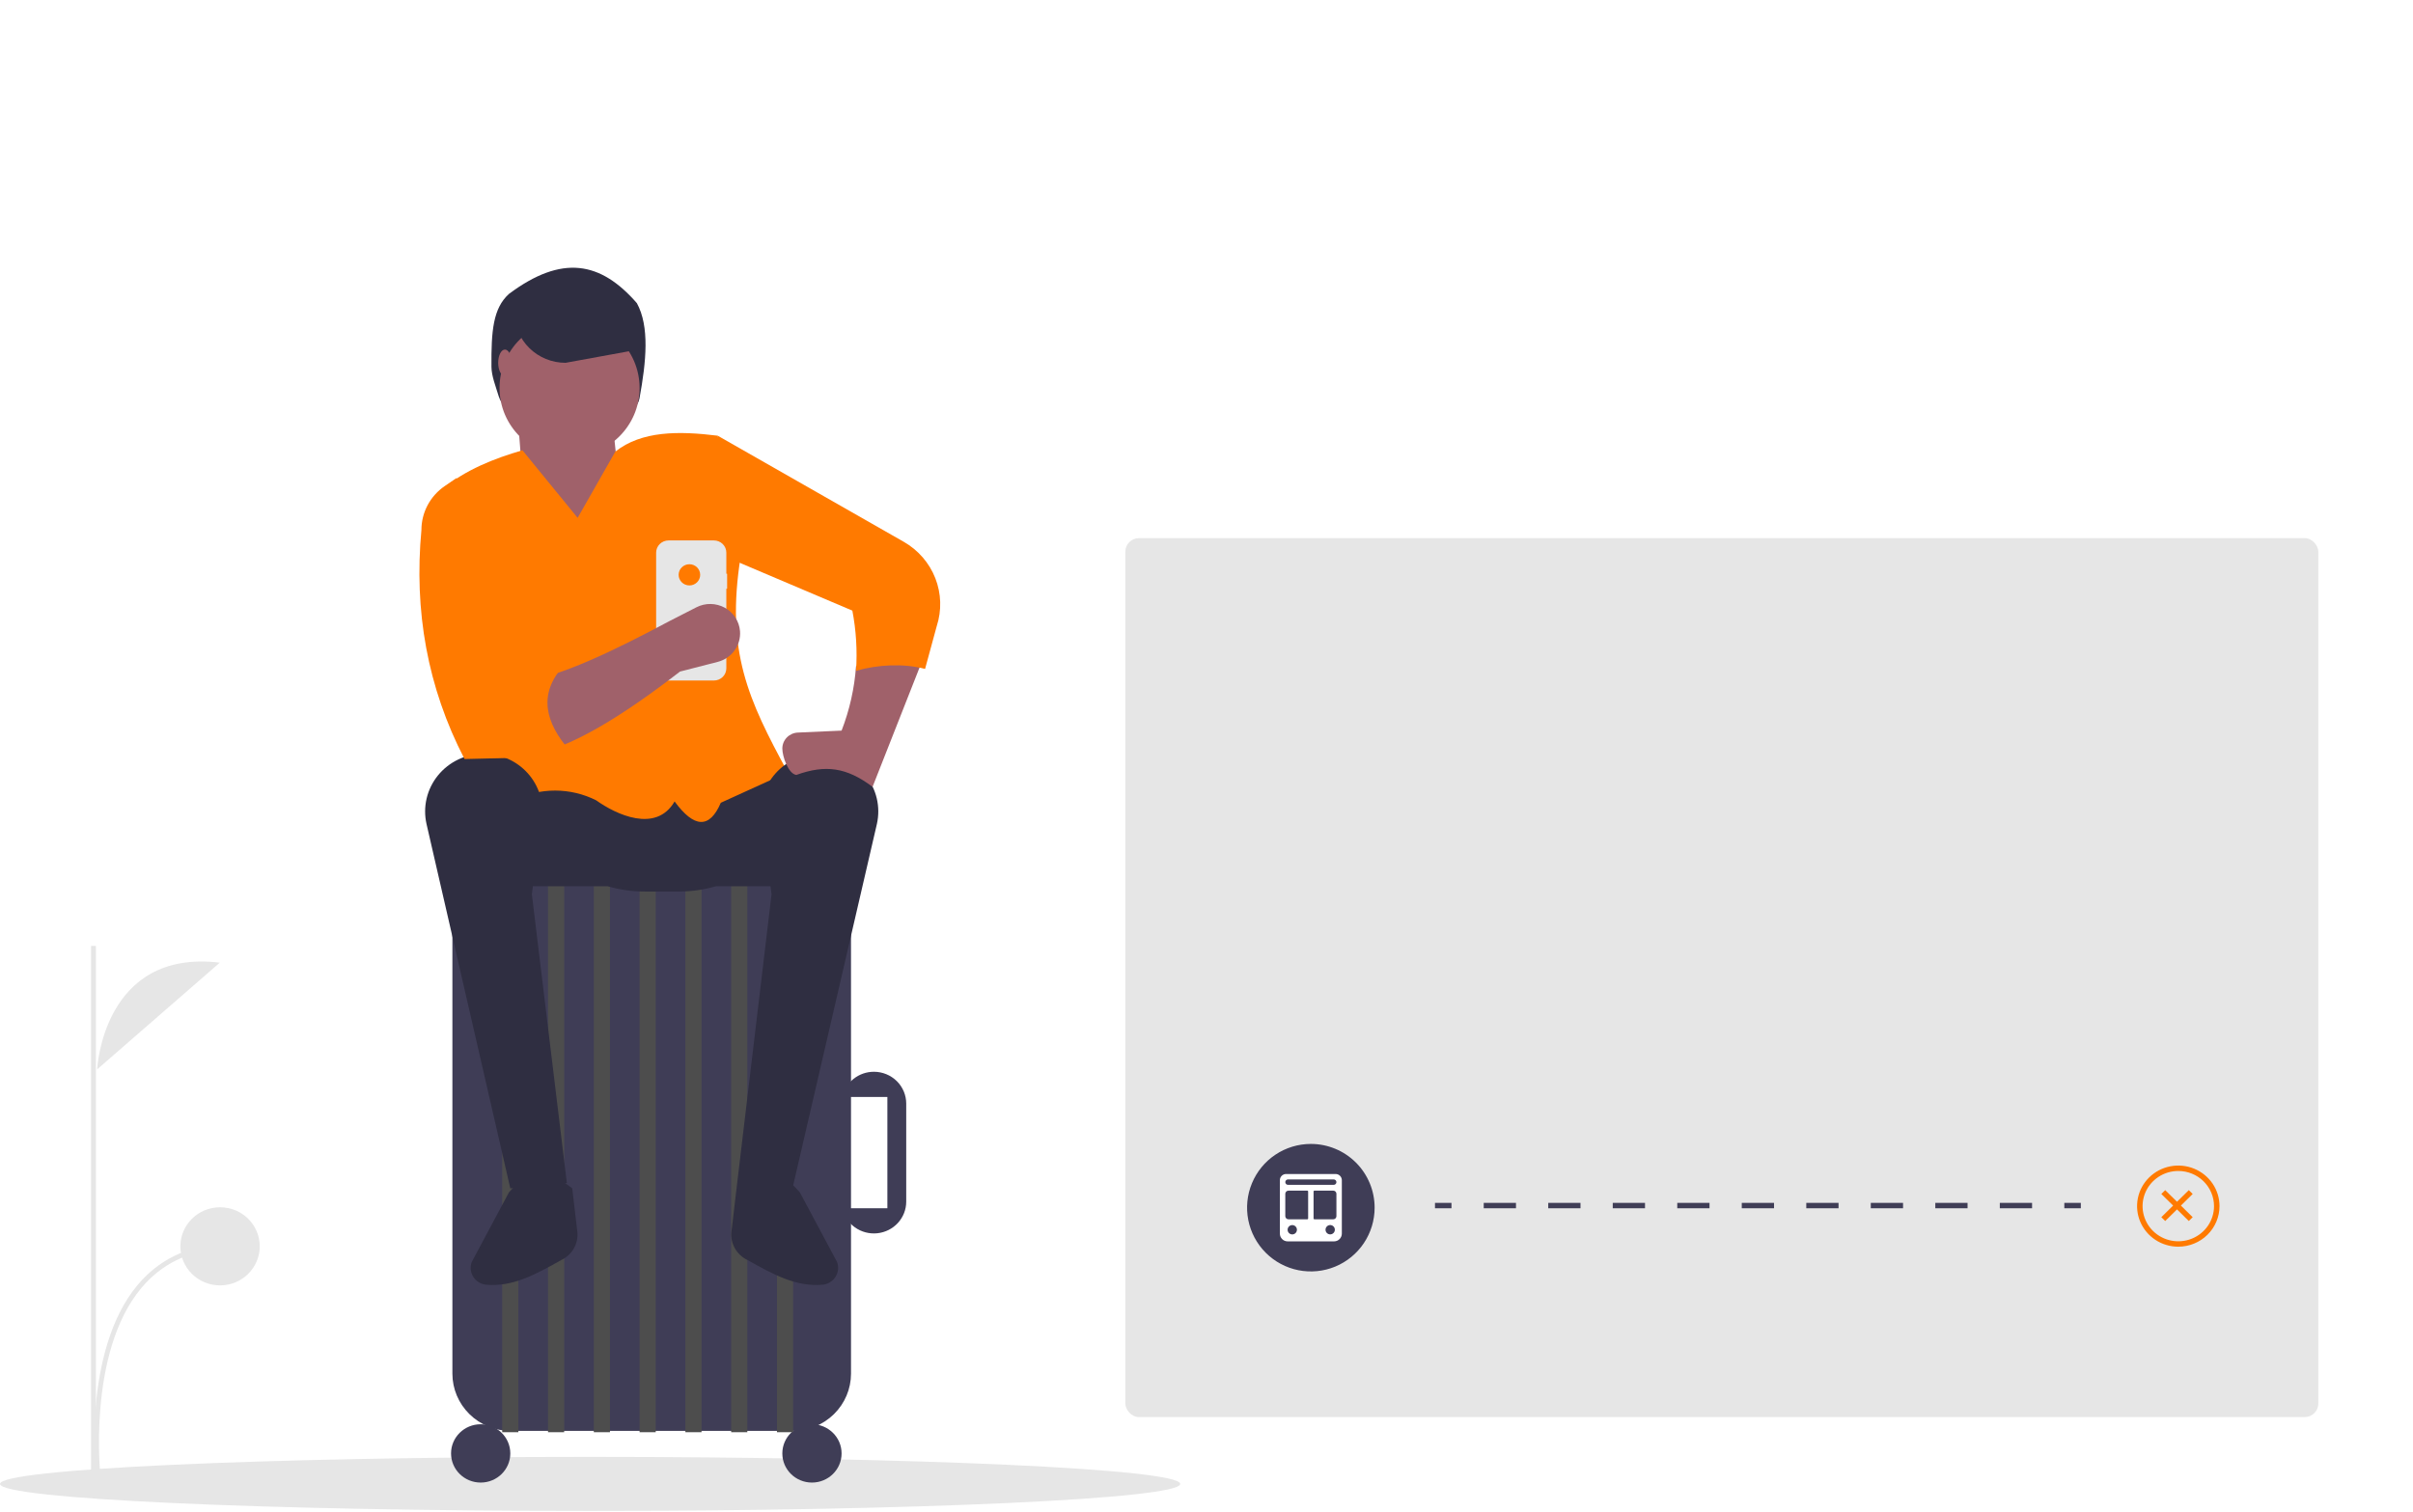 <svg width="892" height="559" viewBox="0 0 892 559" fill="none" xmlns="http://www.w3.org/2000/svg">
<rect width="892" height="559" fill="white"/>
<g id="Rectangle 2" filter="url(#filter0_d)">
<rect x="416" y="195" width="441" height="325" rx="5" fill="#E6E6E6"/>
</g>
<g id="figure">
<path id="Vector" d="M218.145 558.719C338.623 558.719 436.29 554.242 436.29 548.719C436.29 543.196 338.623 538.719 218.145 538.719C97.667 538.719 0 543.196 0 548.719C0 554.242 97.667 558.719 218.145 558.719Z" fill="#E6E6E6"/>
<path id="Vector_2" d="M323.051 396.315C320.315 396.316 317.662 397.24 315.535 398.935C313.409 400.63 311.937 402.991 311.367 405.625H328.029V446.786H311.367C311.982 449.628 313.644 452.145 316.033 453.853C318.421 455.56 321.368 456.336 324.303 456.032C327.239 455.727 329.956 454.364 331.931 452.204C333.906 450.045 334.999 447.242 334.999 444.336V408.075C334.999 406.531 334.69 405.002 334.089 403.575C333.489 402.148 332.609 400.852 331.499 399.759C330.39 398.667 329.073 397.801 327.623 397.21C326.174 396.619 324.62 396.315 323.051 396.315V396.315Z" fill="#3F3D56"/>
<path id="Vector_3" d="M188.716 324.283C183.021 324.29 177.561 326.519 173.534 330.483C169.507 334.447 167.242 339.822 167.235 345.427V507.964C167.242 513.57 169.507 518.944 173.534 522.908C177.561 526.872 183.021 529.102 188.716 529.108H293.107C298.802 529.102 304.262 526.872 308.289 522.908C312.316 518.944 314.582 513.57 314.588 507.964V345.427C314.582 339.822 312.316 334.447 308.289 330.483C304.262 326.519 298.802 324.29 293.107 324.283H188.716Z" fill="#3F3D56"/>
<path id="Vector_4" d="M177.69 548.219C183.738 548.219 188.641 543.392 188.641 537.438C188.641 531.485 183.738 526.658 177.69 526.658C171.641 526.658 166.738 531.485 166.738 537.438C166.738 543.392 171.641 548.219 177.69 548.219Z" fill="#3F3D56"/>
<path id="Vector_5" d="M300.152 548.219C306.2 548.219 311.104 543.392 311.104 537.438C311.104 531.485 306.2 526.658 300.152 526.658C294.103 526.658 289.2 531.485 289.2 537.438C289.2 543.392 294.103 548.219 300.152 548.219Z" fill="#3F3D56"/>
<path id="Vector_6" d="M191.628 322.813H185.655V529.598H191.628V322.813Z" fill="#4D4D4D"/>
<path id="Vector_7" d="M208.554 322.813H202.58V529.598H208.554V322.813Z" fill="#4D4D4D"/>
<path id="Vector_8" d="M225.48 322.813H219.506V529.598H225.48V322.813Z" fill="#4D4D4D"/>
<path id="Vector_9" d="M242.405 322.813H236.432V529.598H242.405V322.813Z" fill="#4D4D4D"/>
<path id="Vector_10" d="M259.331 322.813H253.357V529.598H259.331V322.813Z" fill="#4D4D4D"/>
<path id="Vector_11" d="M276.257 322.813H270.283V529.598H276.257V322.813Z" fill="#4D4D4D"/>
<path id="Vector_12" d="M293.182 322.813H287.208V529.598H293.182V322.813Z" fill="#4D4D4D"/>
<path id="Vector_13" d="M291.577 307.133C295.481 300.597 297.539 293.154 297.538 285.572H191.753C191.752 293.154 193.81 300.597 197.714 307.133H176.196C176.196 318.499 185.947 327.713 197.975 327.713H224.629C229.107 329.018 233.753 329.678 238.423 329.673H250.868C255.538 329.678 260.184 329.018 264.662 327.713H291.315C303.344 327.713 313.095 318.499 313.095 307.133H291.577Z" fill="#2F2E41"/>
<path id="Vector_14" d="M213.436 455.606C213.633 457.696 213.182 459.795 212.142 461.627C211.102 463.458 209.523 464.937 207.612 465.868L207.558 465.897C197.601 471.487 189.453 475.876 179.783 475.067C178.809 474.982 177.867 474.677 177.032 474.175C176.198 473.674 175.492 472.989 174.97 472.175C174.448 471.36 174.124 470.438 174.023 469.481C173.922 468.523 174.047 467.555 174.389 466.653L188.144 440.906C196.133 431.743 201.764 431.734 211.541 439.436L213.436 455.606Z" fill="#2F2E41"/>
<path id="Vector_15" d="M270.379 455.606C270.182 457.696 270.633 459.795 271.673 461.627C272.713 463.458 274.292 464.937 276.203 465.868L276.257 465.897C286.214 471.487 294.362 475.876 304.032 475.067C305.006 474.982 305.948 474.677 306.782 474.175C307.617 473.674 308.323 472.989 308.845 472.175C309.367 471.36 309.691 470.438 309.792 469.481C309.893 468.523 309.768 467.555 309.426 466.653L295.671 440.906C287.682 431.743 282.051 431.734 272.274 439.436L270.379 455.606Z" fill="#2F2E41"/>
<path id="Vector_16" d="M230.404 152.289H192.131C190.397 152.292 188.708 151.745 187.315 150.729C185.922 149.713 184.898 148.282 184.396 146.648C183.218 142.782 181.696 139.031 181.672 135.629C181.578 122.424 182.245 114.019 188.144 108.678C207.798 94.008 222.039 96.707 235.436 112.108C240.139 120.712 238.932 133.554 236.388 147.354C236.136 148.736 235.399 149.987 234.305 150.889C233.212 151.792 231.831 152.287 230.404 152.289Z" fill="#2F2E41"/>
<path id="Vector_17" d="M210.545 168.949C224.842 168.949 236.432 157.541 236.432 143.469C236.432 129.396 224.842 117.988 210.545 117.988C196.249 117.988 184.659 129.396 184.659 143.469C184.659 157.541 196.249 168.949 210.545 168.949Z" fill="#A0616A"/>
<path id="Vector_18" d="M230.458 194.431L194.615 195.411L191.628 157.19L226.475 156.21L230.458 194.431Z" fill="#A0616A"/>
<path id="Vector_19" d="M291.191 285.572L266.458 296.841C262.314 306.517 256.602 306.239 249.375 296.353C242.476 308.243 227.62 301.118 220.361 295.924C215.682 293.577 210.507 292.348 205.256 292.337C200.004 292.326 194.824 293.534 190.135 295.863L163.751 180.71C171.883 173.827 182.72 169.505 193.122 166.499L213.532 191.49L227.471 166.989C237.159 159.322 250.767 159.308 265.305 161.109L273.793 205.779C268.195 241.015 276.613 258.689 291.191 285.572Z" fill="#FF7A00"/>
<path id="Vector_20" d="M209.55 437.476L188.641 439.436L157.668 304.689C156.963 301.568 156.98 298.332 157.716 295.219C158.452 292.106 159.889 289.195 161.921 286.701C163.953 284.208 166.528 282.196 169.456 280.813C172.384 279.43 175.59 278.712 178.837 278.712V278.712C181.925 278.712 184.977 279.361 187.789 280.616C190.602 281.87 193.109 283.702 195.145 285.987C197.18 288.273 198.696 290.959 199.592 293.868C200.487 296.777 200.741 299.84 200.337 302.853L196.606 330.653L209.55 437.476Z" fill="#2F2E41"/>
<path id="Vector_21" d="M272.274 439.436L293.182 438.456L324.156 304.689C324.86 301.568 324.844 298.332 324.108 295.219C323.371 292.106 321.934 289.195 319.902 286.701C317.87 284.208 315.295 282.196 312.368 280.813C309.44 279.43 306.234 278.712 302.986 278.712V278.712C299.899 278.712 296.847 279.361 294.034 280.616C291.222 281.87 288.714 283.702 286.679 285.987C284.644 288.273 283.128 290.959 282.232 293.868C281.337 296.777 281.083 299.84 281.487 302.853L285.217 330.653L272.274 439.436Z" fill="#2F2E41"/>
<path id="Vector_22" d="M340.233 246.057L322.553 290.962C312.887 283.688 305.094 282.695 294.372 286.553C291.407 286.147 289.2 279.732 289.2 276.786C289.2 275.267 289.795 273.806 290.861 272.708C291.927 271.61 293.383 270.958 294.924 270.889L311.104 270.165C314.064 262.536 315.863 254.518 316.442 246.371C324.206 244.203 332.413 244.095 340.233 246.057V246.057Z" fill="#A0616A"/>
<path id="Vector_23" d="M341.968 247.351L346.278 231.521C348.16 225.731 347.975 219.482 345.754 213.809C343.533 208.137 339.408 203.383 334.065 200.335L265.305 161.109L264.309 204.23L315.086 225.791C316.489 233.127 316.944 240.609 316.442 248.058C324.363 245.741 334.028 245.249 341.968 247.351Z" fill="#FF7A00"/>
<path id="Vector_24" d="M235.934 129.258L209.052 134.159C206.568 134.159 204.108 133.677 201.813 132.741C199.517 131.805 197.432 130.434 195.676 128.705C193.919 126.976 192.526 124.923 191.575 122.664C190.624 120.405 190.135 117.983 190.135 115.538H236.929L235.934 129.258Z" fill="#2F2E41"/>
<path id="Vector_25" d="M186.65 139.059C188.025 139.059 189.139 136.865 189.139 134.159C189.139 131.452 188.025 129.258 186.65 129.258C185.276 129.258 184.161 131.452 184.161 134.159C184.161 136.865 185.276 139.059 186.65 139.059Z" fill="#A0616A"/>
<path id="Vector_26" d="M268.789 212.151H268.5V204.354C268.5 203.762 268.382 203.175 268.151 202.627C267.921 202.08 267.583 201.582 267.158 201.163C266.732 200.744 266.226 200.412 265.67 200.185C265.114 199.959 264.518 199.842 263.916 199.842H247.135C246.533 199.842 245.937 199.959 245.381 200.185C244.824 200.412 244.319 200.744 243.893 201.163C243.468 201.582 243.13 202.08 242.9 202.627C242.669 203.175 242.551 203.762 242.551 204.354V247.127C242.551 247.719 242.669 248.306 242.9 248.853C243.13 249.401 243.468 249.898 243.893 250.317C244.319 250.736 244.824 251.069 245.381 251.296C245.937 251.522 246.533 251.639 247.135 251.639H263.916C264.518 251.639 265.114 251.522 265.67 251.296C266.226 251.069 266.732 250.736 267.158 250.317C267.583 249.898 267.921 249.401 268.151 248.853C268.382 248.306 268.5 247.719 268.5 247.127V217.7H268.789V212.151Z" fill="#E6E6E6"/>
<path id="Vector_27" d="M254.851 216.481C257.05 216.481 258.833 214.726 258.833 212.561C258.833 210.395 257.05 208.64 254.851 208.64C252.651 208.64 250.868 210.395 250.868 212.561C250.868 214.726 252.651 216.481 254.851 216.481Z" fill="#FF7A00"/>
<path id="Vector_28" d="M251.366 248.331C230.886 264.156 210.352 277.328 195.113 279.202L192.624 252.251C207.26 250.175 226.829 240.683 247.383 229.711L257.436 224.565C259.057 223.736 260.862 223.314 262.689 223.339C264.516 223.364 266.308 223.835 267.905 224.708C269.502 225.582 270.855 226.832 271.841 228.346C272.827 229.86 273.417 231.591 273.557 233.384V233.384C273.756 235.927 273.04 238.459 271.536 240.535C270.031 242.612 267.833 244.103 265.326 244.747L251.366 248.331Z" fill="#A0616A"/>
<path id="Vector_29" d="M212.536 279.692L171.716 280.672C157.98 254.148 152.996 225.845 155.786 195.96C155.786 192.767 156.572 189.621 158.078 186.792C159.584 183.963 161.764 181.536 164.431 179.718L168.729 176.79C187.104 203.64 198.502 228.575 194.615 249.311L206.563 248.331C198.825 258.61 202.407 269.092 212.536 279.692Z" fill="#FF7A00"/>
<path id="Vector_30" d="M35.91 395.431C35.91 395.431 38.019 350.781 81.254 355.971Z" fill="#E6E6E6"/>
<path id="Vector_31" d="M35.402 546.729C35.348 546.262 30.245 499.736 50.908 475.113C58.534 466.025 68.752 460.936 81.279 459.988L81.417 461.742C69.394 462.652 59.593 467.527 52.288 476.23C32.109 500.273 37.125 546.071 37.177 546.53L35.402 546.729Z" fill="#E6E6E6"/>
<path id="Vector_32" d="M35.454 349.779H33.655V545.399H35.454V349.779Z" fill="#E6E6E6"/>
<path id="Vector_33" d="M81.348 475.305C89.45 475.305 96.018 468.84 96.018 460.865C96.018 452.89 89.45 446.425 81.348 446.425C73.246 446.425 66.678 452.89 66.678 460.865C66.678 468.84 73.246 475.305 81.348 475.305Z" fill="#E6E6E6"/>
<path id="Vector_34" d="M536.558 444.795H530.463V446.795H536.558V444.795Z" fill="#3F3D56"/>
<path id="Vector_35" d="M751.184 446.795H739.26V444.795H751.184V446.795ZM727.337 446.795H715.413V444.795H727.337L727.337 446.795ZM703.49 446.795H691.565V444.795H703.49V446.795ZM679.642 446.795H667.718V444.795H679.642V446.795ZM655.795 446.795H643.871V444.795H655.795V446.795ZM631.948 446.795H620.023V444.795H631.948V446.795ZM608.1 446.795H596.176V444.795H608.1V446.795ZM584.253 446.795H572.329V444.795H584.253V446.795ZM560.405 446.795H548.481V444.795H560.405V446.795Z" fill="#3F3D56"/>
<path id="Vector_36" d="M769.204 444.795H763.108V446.795H769.204V444.795Z" fill="#3F3D56"/>
<path id="Vector_37" d="M805.239 461C802.225 461 799.279 460.12 796.773 458.472C794.267 456.824 792.313 454.481 791.16 451.74C790.007 448.999 789.705 445.983 790.293 443.074C790.881 440.164 792.332 437.491 794.463 435.393C796.595 433.296 799.31 431.867 802.266 431.288C805.222 430.709 808.286 431.006 811.07 432.142C813.855 433.277 816.235 435.2 817.909 437.666C819.584 440.133 820.478 443.033 820.478 446C820.473 449.977 818.866 453.79 816.009 456.602C813.153 459.414 809.279 460.996 805.239 461V461ZM805.239 433C802.627 433 800.073 433.762 797.901 435.191C795.73 436.619 794.037 438.65 793.037 441.025C792.038 443.401 791.776 446.014 792.286 448.536C792.795 451.058 794.053 453.374 795.9 455.192C797.747 457.01 800.1 458.249 802.662 458.75C805.224 459.252 807.88 458.994 810.293 458.01C812.706 457.027 814.769 455.36 816.22 453.222C817.671 451.085 818.446 448.571 818.446 446C818.442 442.553 817.049 439.249 814.573 436.812C812.097 434.375 808.74 433.004 805.239 433V433Z" fill="#FF7A00"/>
<path id="Vector_38" d="M810.559 441.503L809.122 440.089L804.761 444.382L800.4 440.089L798.963 441.503L803.325 445.796L798.963 450.089L800.4 451.503L804.761 447.21L809.122 451.503L810.559 450.089L806.198 445.796L810.559 441.503Z" fill="#FF7A00"/>
</g>
<g id="train">
<g id="train_2">
<rect id="Rectangle 1" x="470" y="432" width="29" height="29" fill="white"/>
<path id="Vector_39" d="M492.878 440.275H485.863C485.787 440.276 485.715 440.306 485.661 440.36C485.607 440.413 485.577 440.486 485.577 440.562V450.583C485.577 450.659 485.607 450.732 485.661 450.786C485.715 450.839 485.787 450.87 485.863 450.87H492.878C493.182 450.869 493.473 450.748 493.687 450.533C493.902 450.319 494.023 450.028 494.024 449.724V441.421C494.023 441.117 493.902 440.827 493.687 440.612C493.473 440.397 493.182 440.276 492.878 440.275Z" fill="#3F3D56"/>
<path id="Vector_40" d="M491.587 453.005C491.143 453.041 490.73 453.246 490.435 453.579C490.139 453.912 489.984 454.346 490.001 454.791C490.019 455.236 490.208 455.657 490.529 455.966C490.85 456.274 491.278 456.447 491.723 456.447C492.169 456.447 492.597 456.274 492.918 455.966C493.239 455.657 493.428 455.236 493.445 454.791C493.463 454.346 493.308 453.912 493.012 453.579C492.716 453.246 492.303 453.041 491.859 453.005C491.769 452.998 491.678 452.998 491.587 453.005Z" fill="#3F3D56"/>
<path id="Vector_41" d="M477.567 453.017C477.123 453.052 476.71 453.258 476.414 453.591C476.119 453.924 475.963 454.358 475.981 454.803C475.999 455.248 476.188 455.669 476.509 455.978C476.83 456.286 477.258 456.459 477.703 456.459C478.148 456.459 478.576 456.286 478.897 455.978C479.218 455.669 479.407 455.248 479.425 454.803C479.442 454.358 479.287 453.924 478.992 453.591C478.696 453.258 478.283 453.052 477.839 453.017C477.748 453.01 477.657 453.01 477.567 453.017V453.017Z" fill="#3F3D56"/>
<path id="Vector_42" d="M483.286 440.275H476.285C475.978 440.277 475.684 440.399 475.467 440.616C475.25 440.834 475.127 441.128 475.126 441.435V449.71C475.127 450.017 475.25 450.312 475.467 450.529C475.684 450.746 475.978 450.869 476.285 450.87H483.286C483.362 450.87 483.435 450.839 483.489 450.786C483.542 450.732 483.572 450.659 483.573 450.583V440.562C483.572 440.486 483.542 440.413 483.489 440.36C483.435 440.306 483.362 440.276 483.286 440.275V440.275Z" fill="#3F3D56"/>
<path id="Vector_43" d="M484.575 423C479.912 423 475.354 424.383 471.477 426.973C467.601 429.563 464.579 433.245 462.795 437.553C461.01 441.861 460.543 446.601 461.453 451.174C462.363 455.747 464.608 459.948 467.905 463.245C471.202 466.542 475.403 468.787 479.976 469.697C484.549 470.606 489.289 470.139 493.597 468.355C497.904 466.571 501.586 463.549 504.177 459.672C506.767 455.795 508.15 451.237 508.15 446.575C508.15 440.322 505.666 434.326 501.245 429.905C496.824 425.484 490.827 423 484.575 423V423ZM496.028 456.167C496.026 456.926 495.724 457.653 495.187 458.189C494.651 458.726 493.924 459.028 493.165 459.03H475.985C475.226 459.028 474.499 458.726 473.963 458.189C473.426 457.653 473.124 456.926 473.122 456.167V436.41C473.123 435.803 473.365 435.221 473.794 434.792C474.224 434.363 474.805 434.121 475.412 434.119H493.738C494.345 434.121 494.926 434.363 495.355 434.792C495.785 435.221 496.026 435.803 496.028 436.41V456.167Z" fill="#3F3D56"/>
<path id="Vector_44" d="M492.95 436.124H476.2C476.062 436.114 475.924 436.133 475.794 436.179C475.665 436.225 475.546 436.297 475.445 436.391C475.344 436.485 475.264 436.599 475.209 436.725C475.154 436.852 475.126 436.988 475.126 437.126C475.126 437.264 475.154 437.4 475.209 437.526C475.264 437.652 475.344 437.766 475.445 437.86C475.546 437.954 475.665 438.026 475.794 438.073C475.924 438.119 476.062 438.137 476.2 438.128H492.95C493.088 438.137 493.225 438.119 493.355 438.073C493.485 438.026 493.604 437.954 493.705 437.86C493.805 437.766 493.886 437.652 493.941 437.526C493.996 437.4 494.024 437.264 494.024 437.126C494.024 436.988 493.996 436.852 493.941 436.725C493.886 436.599 493.805 436.485 493.705 436.391C493.604 436.297 493.485 436.225 493.355 436.179C493.225 436.133 493.088 436.114 492.95 436.124Z" fill="#3F3D56"/>
</g>
</g>
<defs>
<filter id="filter0_d" x="412" y="195" width="449" height="333" filterUnits="userSpaceOnUse" color-interpolation-filters="sRGB">
<feFlood flood-opacity="0" result="BackgroundImageFix"/>
<feColorMatrix in="SourceAlpha" type="matrix" values="0 0 0 0 0 0 0 0 0 0 0 0 0 0 0 0 0 0 127 0"/>
<feOffset dy="4"/>
<feGaussianBlur stdDeviation="2"/>
<feColorMatrix type="matrix" values="0 0 0 0 0 0 0 0 0 0 0 0 0 0 0 0 0 0 0.25 0"/>
<feBlend mode="normal" in2="BackgroundImageFix" result="effect1_dropShadow"/>
<feBlend mode="normal" in="SourceGraphic" in2="effect1_dropShadow" result="shape"/>
</filter>
</defs>
</svg>
